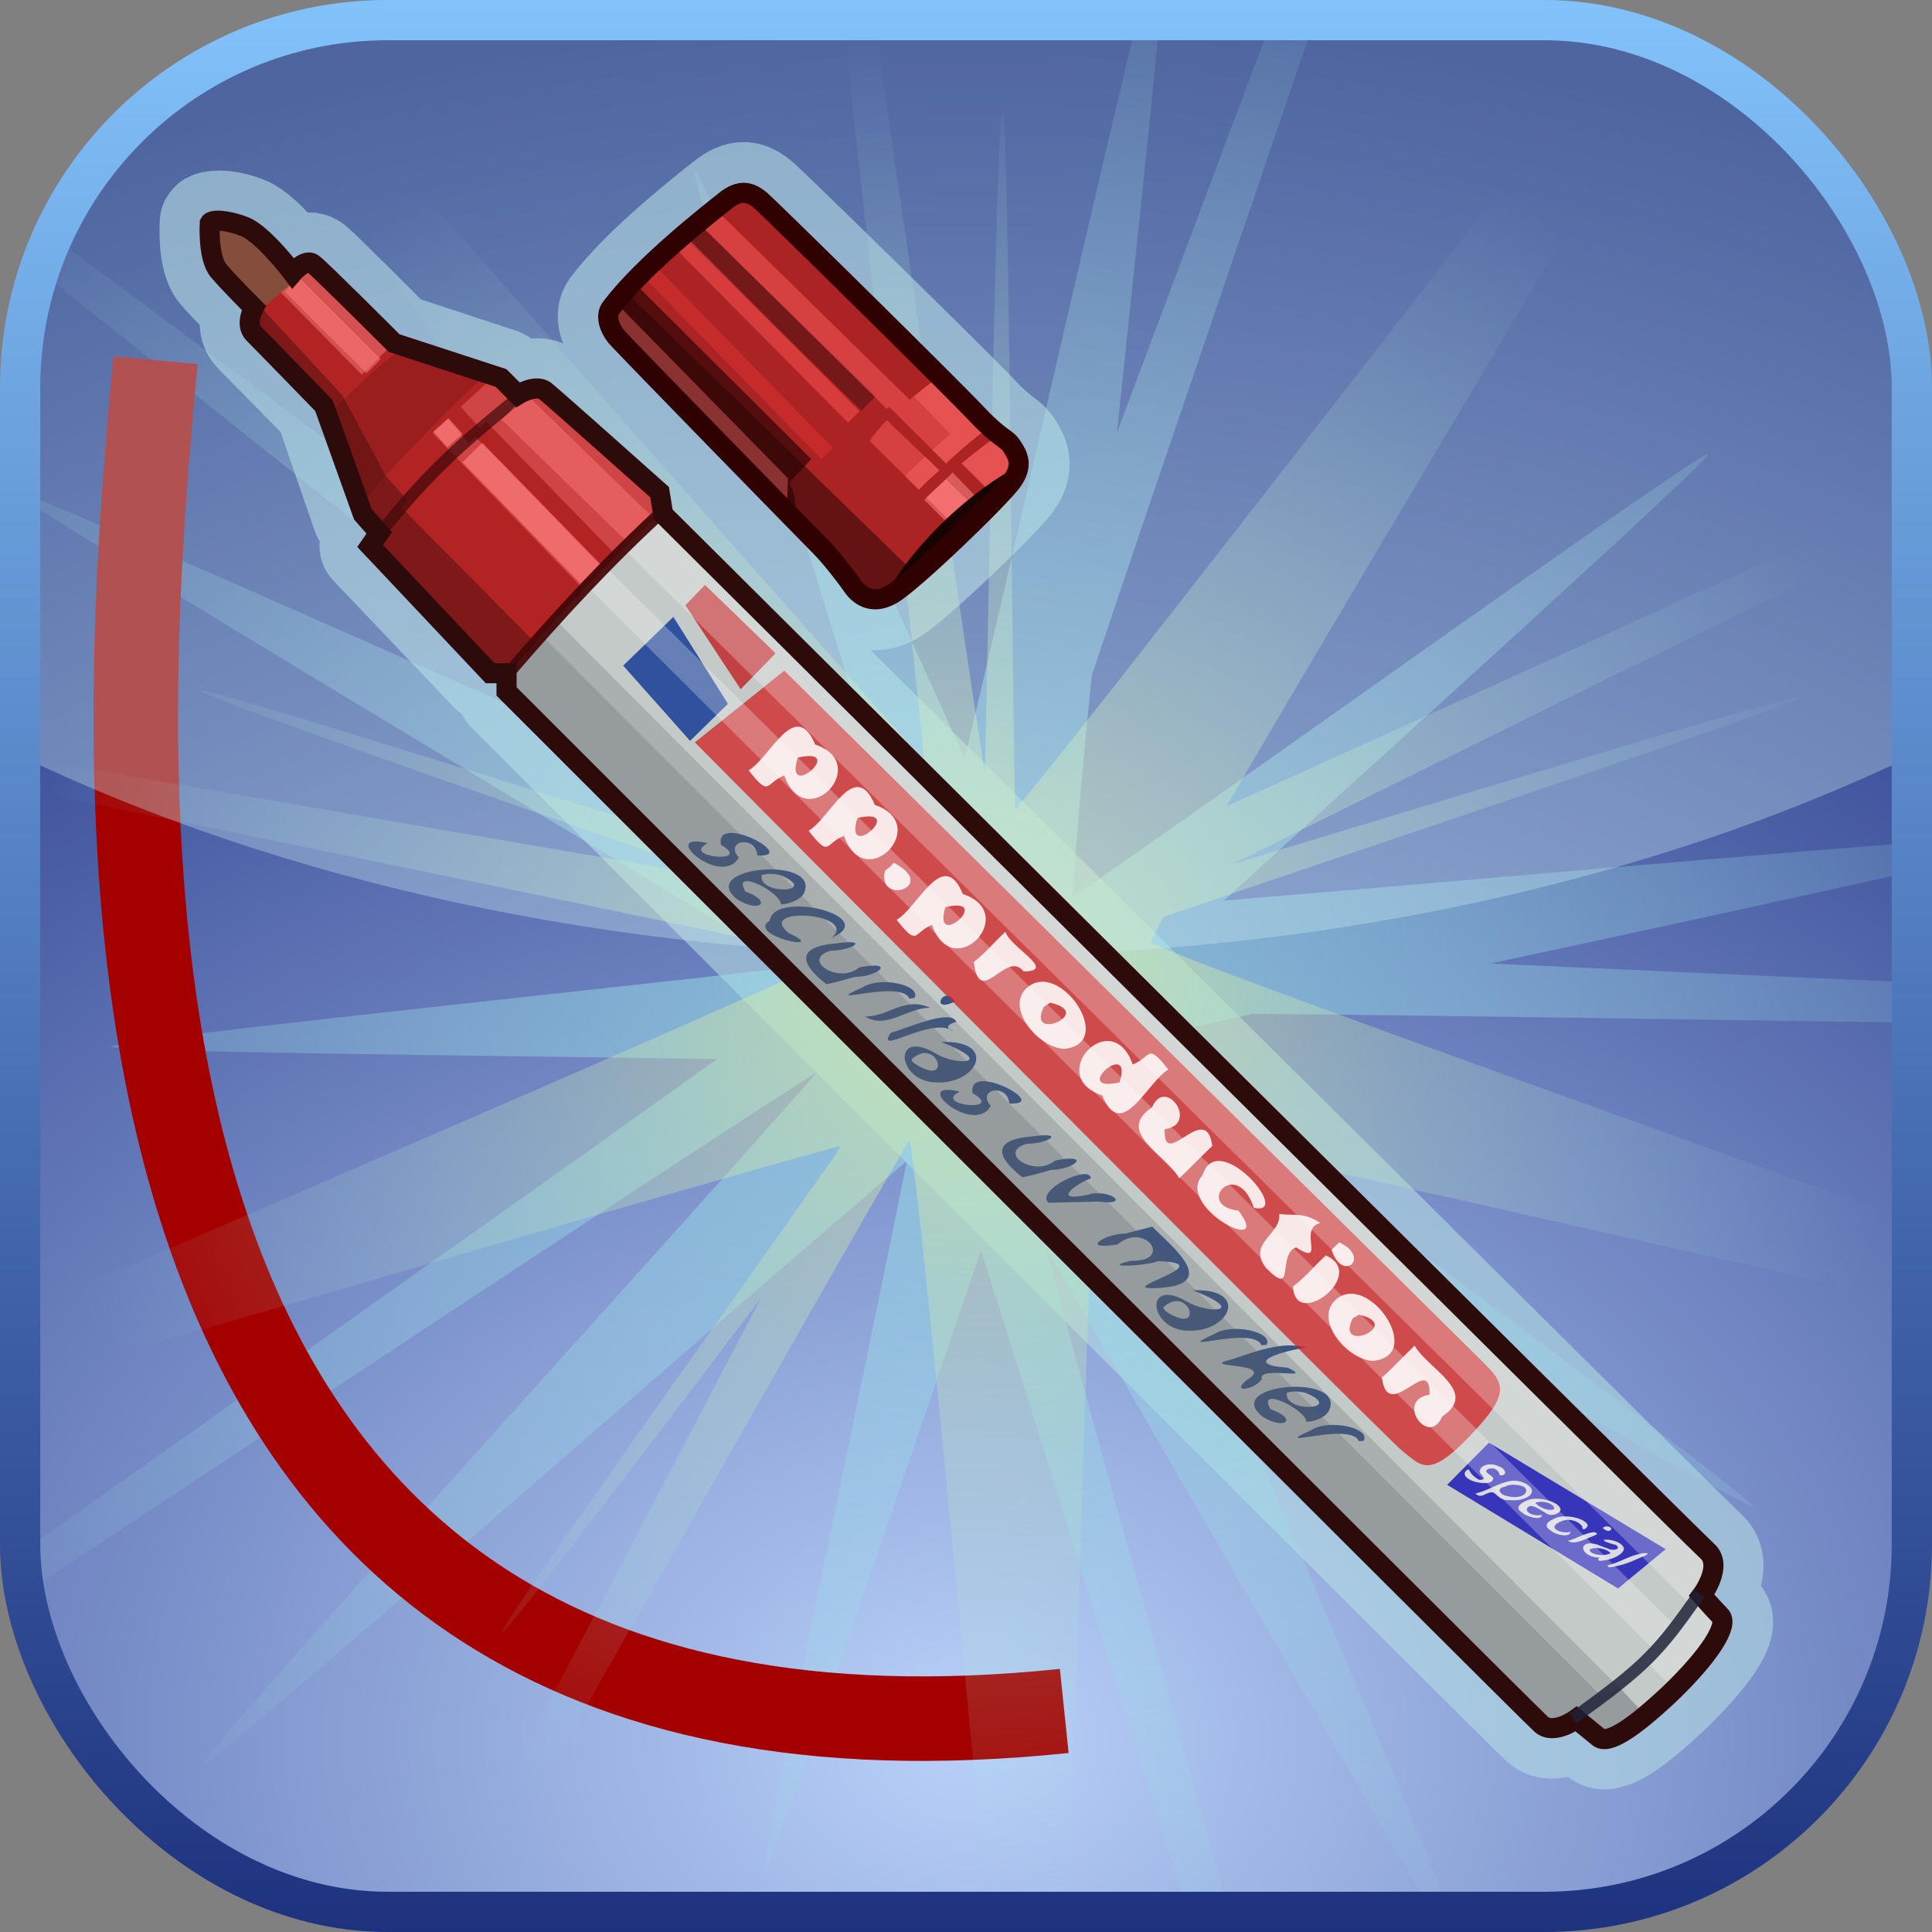 <?xml version="1.0" encoding="UTF-8" standalone="no"?>
<!-- Created with Inkscape (http://www.inkscape.org/) -->

<svg
 xmlns:dc="http://purl.org/dc/elements/1.1/"
 xmlns:cc="http://creativecommons.org/ns#"
 xmlns:rdf="http://www.w3.org/1999/02/22-rdf-syntax-ns#"
 xmlns:svg="http://www.w3.org/2000/svg"
 xmlns="http://www.w3.org/2000/svg"
 xmlns:xlink="http://www.w3.org/1999/xlink"
 version="1.0"
 width="100%"
 height="100%"
 viewBox="0 0 48 48"
 id="ontology">
<rect x="0" y="0" width="48" height="48" fill="#808080" stroke="none"/>
<defs
 id="defs2385">
<linearGradient
 id="linearGradient3929">
<stop
 id="stop3931"
 style="stop-color:#e7eb94;stop-opacity:1"
 offset="0" />
<stop
 id="stop3933"
 style="stop-color:#99e6e6;stop-opacity:0"
 offset="1" />
</linearGradient>
<linearGradient
 id="linearGradient3921">
<stop
 id="stop3923"
 style="stop-color:#99dee6;stop-opacity:1"
 offset="0" />
<stop
 id="stop3925"
 style="stop-color:#99dee6;stop-opacity:0"
 offset="1" />
</linearGradient>
<linearGradient
 id="linearGradient3220">
<stop
 id="stop3222"
 style="stop-color:#b9d1f9;stop-opacity:1"
 offset="0" />
<stop
 id="stop3224"
 style="stop-color:#0e1f77;stop-opacity:1"
 offset="1" />
</linearGradient>
<linearGradient
 id="linearGradient3210">
<stop
 id="stop3212"
 style="stop-color:#1e327e;stop-opacity:1"
 offset="0" />
<stop
 id="stop3214"
 style="stop-color:#82c2fa;stop-opacity:1"
 offset="1" />
</linearGradient>
<linearGradient
 x1="24"
 y1="48"
 x2="24"
 y2="0"
 id="linearGradient3496"
 xlink:href="#linearGradient3210"
 gradientUnits="userSpaceOnUse" />
<radialGradient
 cx="24"
 cy="43.228"
 r="23.5"
 fx="24"
 fy="43.228"
 id="radialGradient3597"
 xlink:href="#linearGradient3220"
 gradientUnits="userSpaceOnUse"
 gradientTransform="matrix(2.351,0,0,1.818,-32.433,-35.371)" />
<radialGradient
 cx="24"
 cy="24"
 r="23.5"
 fx="24"
 fy="24"
 id="radialGradient3927"
 xlink:href="#linearGradient3921"
 gradientUnits="userSpaceOnUse"
 gradientTransform="matrix(1.394,0,0,1.238,-9.463,-5.704)" />
<radialGradient
 cx="24"
 cy="24"
 r="23.5"
 fx="24"
 fy="24"
 id="radialGradient3935"
 xlink:href="#linearGradient3929"
 gradientUnits="userSpaceOnUse" />
</defs>
<path
 d="M 9.625,0.5 C 4.567,0.5 0.5,4.567 0.5,9.625 l 0,28.75 c 0,5.058 4.067,9.125 9.125,9.125 l 28.75,0 c 5.058,0 9.125,-4.067 9.125,-9.125 l 0,-28.75 C 47.5,4.567 43.433,0.5 38.375,0.5 l -28.75,0 z"
 id="rect3218"
 style="fill:url(#radialGradient3597);fill-opacity:1;fill-rule:nonzero;stroke:none;stroke-width:1;marker:none;visibility:visible;display:inline;overflow:visible;enable-background:accumulate" />
<path
 d="M 18.5,4.781 C 18.359,4.772 18.199,4.837 18,5 c -0.407,0.325 -2.008,1.568 -2.812,2.625 -0.181,0.217 -0.02,0.538 0.125,0.719 0.145,0.181 4.877,5.033 5.094,5.25 0.217,0.217 0.628,0.743 0.781,0.969 0.145,0.217 0.463,0.508 0.969,0.219 0.515,-0.289 2.711,-2.406 3,-2.812 0.289,-0.397 0.145,-0.658 0,-0.875 C 25.012,10.868 24.9,10.927 24.312,10.312 23.734,9.689 19.092,5.149 18.875,4.969 18.762,4.878 18.641,4.79 18.5,4.781 z M 5.312,5.5 c -0.047,0.01 -0.082,0.009 -0.094,0.031 0,0 -0.061,0.894 0.219,1.219 0.271,0.316 0.875,0.906 0.875,0.906 0,0 -0.226,0.399 0,0.625 0.235,0.235 1.75,1.781 1.75,1.781 L 9,12.781 9.438,13.25 l -0.25,0.312 3,3.156 0.406,0 0,0.469 c 0,0 25.362,25.376 25.688,25.656 0.316,0.271 0.875,-0.125 0.875,-0.125 0,0 0.337,0.257 0.562,0.438 0.226,0.19 0.815,-0.181 1.781,-1.094 0.958,-0.921 1.476,-1.68 1.25,-1.906 -0.226,-0.235 -0.469,-0.531 -0.469,-0.531 0,0 0.541,-0.723 0.125,-1.094 -0.407,-0.361 -25.938,-25.75 -25.938,-25.75 L 16.375,12.219 c 0,0 -2.587,-2.319 -2.812,-2.5 C 13.328,9.529 12.875,9.812 12.875,9.812 L 12.438,9.406 9.781,8.531 c 0,0 -1.819,-1.833 -2,-1.969 -0.19,-0.145 -0.5,0.219 -0.5,0.219 0,0 -0.727,-0.976 -1.188,-1.156 C 5.748,5.489 5.455,5.47 5.312,5.5 z"
 id="path4119"
 style="color:#000000;fill:none;stroke:#b6e0e5;stroke-width:2.5;stroke-linecap:butt;stroke-linejoin:round;stroke-miterlimit:4;stroke-opacity:0.564;stroke-dasharray:none;stroke-dashoffset:0;marker:none;visibility:visible;display:inline;overflow:visible;enable-background:accumulate" />
<path
 d="M 28.25,0.5 C 27.168,4.931 25.12,14.012 23.969,18.844 21.494,13.402 17.39,4.179 17.25,4.219 17.093,4.264 21.042,16.709 22.5,21.562 19.627,19.564 9.642,12.073 1.312,5.875 1.188,6.151 1.065,6.429 0.969,6.719 6.443,11.082 12.723,16.042 16.906,19.406 10.459,16.552 1.339,12.468 0.5,12.25 l 0,0.062 C 1.332,13.022 14.832,21.036 19.688,24.031 13.922,24.692 2.755,25.848 2.75,26 c -0.005,0.137 9.078,0.222 15.062,0.312 C 13.638,29.312 6.691,34.209 0.5,38.594 c 0.008,0.338 0.05,0.672 0.094,1 C 7.994,34.703 16.48,29.074 20.312,26.625 16.601,30.859 4.916,43.663 5.062,43.812 5.209,43.962 18.247,32.467 22.531,28.844 21.489,34.071 18.847,46.445 19,46.5 c 0.138,0.05 3.476,-9.911 5.375,-15.438 1.347,4.255 3.303,10.57 5.125,16.438 l 1.031,0 c -1.636,-5.904 -3.405,-12.257 -4.562,-16.531 2.741,4.689 7.545,13.069 9.625,16.531 l 0.438,0 C 34.493,43.662 30.171,33.6 28.188,28.812 33.055,31.552 43.434,37.531 43.531,37.406 43.639,37.268 31.5,28.359 28.25,25.844 c 0.697,-0.162 1.689,-0.398 2.875,-0.656 0.017,-0.004 0.046,0.004 0.062,0 4.367,0.037 10.539,0.141 16.312,0.219 l 0,-1 C 43.895,24.249 40.349,24.087 37.031,23.938 40.791,23.135 44.667,22.287 47.5,21.656 l 0,-0.719 c -4.652,0.359 -12.394,1.053 -17.094,1.438 4.379,-4.009 12.114,-10.972 12.031,-11.094 -0.099,-0.146 -12.464,8.745 -15.781,11 0.016,-0.564 0.183,-2.708 0.469,-5.5 C 28.593,12.392 30.714,6.226 32.656,0.5 l -1.062,0 C 30.275,4.02 28.977,7.482 27.75,10.75 28.164,6.781 28.585,2.96 28.812,0.5 l -0.562,0 z"
 id="path3901"
 style="opacity:0.655;fill:url(#radialGradient3927);fill-opacity:1;fill-rule:evenodd;stroke:none;stroke-width:2.5;marker:none;visibility:visible;display:inline;overflow:visible;enable-background:accumulate" />
<path
 d="M 3.864,8.949 C 2.847,19.729 1.017,45.153 26.441,42.508"
 id="path4919"
 style="fill:none;stroke:#a40000;stroke-width:2.1;stroke-linecap:butt;stroke-linejoin:miter;stroke-miterlimit:4;stroke-opacity:1;stroke-dasharray:none" />
<path
 d="m 20.938,0.5 c 0.746,6.64 1.589,14.127 2.031,18.406 C 19.592,15.16 11.952,6.413 7.031,0.875 6.67,0.981 6.31,1.102 5.969,1.25 10.131,7.454 16.988,17.477 19.75,21.656 14.048,19.897 5.013,17.023 4.969,17.156 4.929,17.278 12.378,19.861 18,21.812 13.399,21.046 6.496,19.838 0.5,18.812 l 0,0.781 c 7.479,1.541 16.201,3.309 20.188,4.188 C 19.612,24.391 8.903,28.982 0.5,32.625 l 0,1.719 c 7.373,-2.131 16.599,-4.844 20.375,-5.875 -0.036,0.07 -0.057,0.117 -0.094,0.188 -3.453,4.895 -8.42,11.827 -8.312,11.906 0.084,0.062 3.298,-4.16 6.438,-8.312 -2.429,4.636 -5.522,10.51 -8,15.25 l 0.75,0 c 3.681,-6.441 8.359,-14.741 10.938,-19.188 0.204,0.832 1.112,10.495 1.938,19.188 l 2.031,0 c 0.287,-9.176 0.571,-19.479 0.719,-19.594 0.194,0.196 0.352,0.349 0.562,0.562 3.584,4.784 9.106,12.269 9.219,12.188 0.089,-0.064 -3.241,-4.804 -6.344,-9.25 4.241,4.338 9.586,9.858 13.562,13.906 0.148,-0.126 0.298,-0.24 0.438,-0.375 C 40.256,39.99 33.819,32.974 29.625,28.344 c 3.656,0.772 11.226,2.51 17.875,4 l 0,-2 c -8.755,-3.151 -18.842,-6.757 -18.906,-6.938 -0.006,-0.018 0.211,-0.431 0.312,-0.625 C 34.364,20.906 44.796,17.455 44.75,17.312 44.709,17.184 36.362,19.734 30.625,21.469 35.081,19.245 41.857,15.921 47.5,13.125 l 0,-0.812 C 41.872,14.854 35.105,17.95 30.469,20.031 33.185,15.373 38.196,7.017 41.656,1.125 41.251,0.969 40.838,0.816 40.406,0.719 35.055,7.551 27.001,18.015 25.219,20.125 25.117,14.561 25.061,2.782 24.906,2.781 24.759,2.781 24.601,13.386 24.469,19.219 23.826,15.094 22.718,7.347 21.719,0.5 l -0.781,0 z"
 id="path3903"
 style="opacity:0.593;fill:url(#radialGradient3935);fill-opacity:1;fill-rule:evenodd;stroke:none;stroke-width:2.5;marker:none;visibility:visible;display:inline;overflow:visible;enable-background:accumulate" />
<path
 d="M 9.625,0.5 C 4.567,0.5 0.5,4.567 0.5,9.625 l 0,9.156 C 6.998,21.891 15.152,23.75 24,23.75 c 8.848,0 17.002,-1.859 23.5,-4.969 L 47.5,9.625 C 47.5,4.567 43.433,0.5 38.375,0.5 l -28.75,0 z"
 id="path3228"
 style="fill:#caeef2;fill-opacity:0.341;fill-rule:evenodd;stroke:none;stroke-width:1;marker:none;visibility:visible;display:inline;overflow:visible;enable-background:accumulate" />
<rect
 width="47"
 height="47"
 ry="9.13"
 x="0.5"
 y="0.5"
 id="r2393"
 style="fill:none;stroke:url(#linearGradient3496);stroke-width:1;stroke-linecap:butt;stroke-linejoin:round;stroke-miterlimit:4;stroke-opacity:1;stroke-dasharray:none;stroke-dashoffset:0;marker:none;visibility:visible;display:inline;overflow:visible;enable-background:accumulate" />
<path
 d="m 5.212,5.543 c 0,0 -0.054,0.867 0.226,1.192 0.271,0.316 0.867,0.912 0.867,0.912 0,0 -0.226,0.416 0,0.641 0.235,0.235 1.744,1.789 1.744,1.789 l 0.967,2.701 0.407,0.461 -0.226,0.325 2.981,3.162 0.407,0 0,0.452 c 0,0 25.385,25.385 25.71,25.665 0.316,0.271 0.867,-0.136 0.867,-0.136 0,0 0.325,0.271 0.551,0.452 0.226,0.19 0.822,-0.181 1.789,-1.093 0.958,-0.921 1.463,-1.698 1.238,-1.924 -0.226,-0.235 -0.461,-0.506 -0.461,-0.506 0,0 0.551,-0.732 0.136,-1.102 C 42.007,38.173 16.477,12.779 16.477,12.779 l -0.09,-0.551 c 0,0 -2.611,-2.331 -2.837,-2.511 -0.235,-0.19 -0.687,0.09 -0.687,0.09 L 12.448,9.391 9.792,8.524 c 0,0 -1.834,-1.834 -2.015,-1.969 C 7.588,6.41 7.272,6.78 7.272,6.78 c 0,0 -0.732,-0.967 -1.192,-1.147 C 5.619,5.452 5.257,5.452 5.212,5.543 z"
 id="p3564"
 style="fill:#c4cac8;fill-opacity:1;fill-rule:evenodd;stroke:none;display:inline" />
<path
 d="m 17.579,20.955 c -0.696,0.343 1.165,0.515 0.334,0.036 -0.163,-0.822 1.969,0.325 0.903,0.262 -0.045,-0.515 -0.831,-0.37 -0.461,0.054 -0.434,0.759 -2.033,-0.65 -0.786,-0.361 l 0.009,0.009 z m 1.825,1.518 c -0.009,-0.316 -1.238,-0.93 -0.885,-0.325 0.687,0.253 0.361,0.542 -0.199,0.199 -1.048,-0.822 2.132,-1.102 1.644,-0.136 -0.09,0.136 -0.298,0.235 -0.56,0.262 z m -0.479,-0.732 c -0.09,0.515 1.445,0.434 0.488,0.009 -0.154,-0.045 -0.352,-0.054 -0.488,-0.009 z m 1.744,1.554 c 0.678,-0.614 -1.933,-0.795 -1.066,-0.108 1.066,0.488 -1.084,0.072 -0.479,-0.316 0.108,-0.768 2.773,-0.108 1.545,0.425 z m -0.136,1.156 c -0.524,-0.397 -0.894,-0.921 0.235,-1.012 0.876,-0.126 0.397,0.181 -0.126,0.181 -0.759,0.217 0.19,0.849 0.705,0.416 0.912,-0.181 0.506,0.226 -0.108,0.235 -0.235,0.063 -0.461,0.136 -0.705,0.181 z m 2.06,0.361 c -0.19,-0.506 -2.349,0.244 -1.165,-0.28 0.443,-0.289 1.473,-0.054 1.292,0.262 l -0.126,0.018 0,0 z m 1.129,0.072 c -0.65,0.316 -0.262,-0.452 0,0 z m -0.614,0.154 c -0.56,-0.009 -1.084,0.551 -1.617,0.217 0.569,0.009 0.985,-0.506 1.617,-0.217 z m 0.578,0.578 c -0.551,-0.379 -1.969,0.65 -1.554,0.045 0.425,-0.126 1.509,-0.605 1.626,-0.271 -0.172,0.036 -0.316,0.145 -0.072,0.226 z m -0.307,0.271 c 1.473,-0.054 0.885,1.147 -0.262,0.994 -0.858,-0.145 -0.894,-1.319 0.136,-0.705 0.524,0.316 1.518,0.253 0.126,-0.289 z m -0.659,0.533 c 0.985,0.641 0.56,-0.696 -0.072,-0.099 l 0.018,0.054 0.054,0.045 0,0 z m 1.12,0.705 c -0.696,0.343 1.165,0.515 0.325,0.036 -0.154,-0.822 1.978,0.316 0.912,0.253 -0.045,-0.506 -0.831,-0.361 -0.461,0.063 -0.434,0.759 -2.033,-0.65 -0.795,-0.361 l 0.018,0.009 z m 1.563,2.123 c -0.524,-0.397 -0.894,-0.921 0.226,-1.012 0.885,-0.126 0.407,0.181 -0.117,0.181 -0.759,0.217 0.19,0.849 0.705,0.416 0.903,-0.181 0.506,0.217 -0.108,0.235 -0.235,0.063 -0.461,0.136 -0.705,0.181 z m 0.641,0.632 c -0.316,-0.325 1.048,-0.958 1.057,-0.605 -0.352,0.126 -1.012,0.605 -0.072,0.407 0.515,-0.163 1.12,0.28 0.262,0.172 -0.416,0.009 -0.831,0.018 -1.247,0.027 z m 2.584,0.596 c 0.488,0.497 1.744,1.473 0.072,1.527 -1.057,0.045 1.707,-0.623 0.072,-0.669 -0.316,0.126 -1.482,0.172 -0.678,-0.009 1.075,0.027 0.361,-0.985 -0.334,-0.407 -0.93,0.154 -0.343,-0.262 0.199,-0.271 0.217,-0.054 0.443,-0.117 0.669,-0.172 z m 1.012,1.581 c 1.473,-0.054 0.876,1.138 -0.262,0.994 -0.858,-0.145 -0.903,-1.319 0.126,-0.705 0.533,0.307 1.518,0.253 0.136,-0.289 z m -0.659,0.533 c 0.976,0.632 0.56,-0.705 -0.081,-0.108 l 0.027,0.054 0.054,0.054 0,0 z m 2.358,0.831 c -0.199,-0.506 -2.349,0.253 -1.165,-0.28 0.434,-0.28 1.473,-0.045 1.292,0.271 l -0.126,0.009 0,0 z m 1.111,0.063 c -0.506,0.054 -1.689,0.407 -0.452,0.497 0.696,0.334 -0.741,-0.063 -0.65,0.28 -0.145,0.262 -0.813,0.37 -0.361,0.018 0.75,-0.452 -1.31,-0.28 -0.388,-0.506 0.488,-0.154 1.265,-0.479 1.852,-0.289 z m 0.009,1.843 c -0.018,-0.307 -1.247,-0.921 -0.894,-0.316 0.696,0.244 0.361,0.533 -0.19,0.19 -1.057,-0.822 2.123,-1.102 1.635,-0.136 -0.09,0.136 -0.289,0.244 -0.551,0.262 z m -0.488,-0.723 c -0.09,0.506 1.445,0.425 0.488,0.009 -0.154,-0.045 -0.343,-0.063 -0.488,-0.009 z m 1.789,1.202 c -0.199,-0.506 -2.349,0.253 -1.174,-0.28 0.443,-0.28 1.482,-0.045 1.292,0.271 l -0.117,0.009 0,0 z"
 id="text3671"
 style="fill:#183975;fill-opacity:0.81;stroke:none;display:inline" />
<path
 d="m 17.516,14.531 -0.488,0.506 1.373,2.087 0.867,-0.894 -1.753,-1.698 z"
 id="p3694"
 style="fill:#c11e22;fill-opacity:0.79;fill-rule:evenodd;stroke:none;display:inline" />
<path
 d="m 16.73,15.326 -1.247,1.211 1.662,1.87 0.94,-0.921 -1.355,-2.159 z"
 id="p3681"
 style="fill:#0d3694;fill-opacity:0.81;fill-rule:evenodd;stroke:none;display:inline" />
<path
 d="m 17.263,18.443 c 0,0 17.119,17.246 17.58,17.607 0.47,0.37 0.659,0.696 1.68,-0.379 1.039,-1.084 0.84,-1.31 0.307,-1.843 C 36.18,33.186 19.486,16.663 19.486,16.663 l -2.222,1.78 z"
 id="p3696"
 style="fill:#d21f22;fill-opacity:0.75;fill-rule:evenodd;stroke:none;display:inline" />
<path
 d="m 20.723,20.069 c -0.343,-0.596 -1.626,-1.283 -0.497,-0.325 0.461,1.102 -2.006,-1.256 -0.741,-1.274 0.75,-0.343 1.915,1.22 1.238,1.599 z m -0.361,-0.65 c 0.235,-0.578 -0.958,-0.569 0,0 z m 2.719,1.5 c -0.479,0.443 -0.994,1.59 -1.969,0.108 -1.048,-1.382 0.867,-0.958 1.247,-0.425 0.126,-0.307 0.497,0.027 0.723,0.316 z m -1.183,0.181 c 0.181,-0.885 -1.093,0.063 -0.027,0.027 l 0.027,-0.027 z m 2.882,1.527 c -0.479,0.443 -0.994,1.59 -1.978,0.108 -1.039,-1.382 0.867,-0.958 1.247,-0.425 0.126,-0.307 0.497,0.027 0.732,0.316 z M 23.596,22.806 c 0.172,-0.885 -1.102,0.063 -0.027,0.027 l 0.027,-0.027 z m 1.509,0.145 c 1.337,1.048 -0.732,0.533 0,0 z m -0.298,0.298 c 1.337,0.921 -1.165,1.599 -0.542,0.47 0.172,-0.163 0.452,-0.226 0.542,-0.47 z m 0.813,0.822 c 1.003,0.75 1.707,2.114 0.452,2.015 -0.696,-0.388 0.632,-1.192 -0.379,-1.093 -0.145,0.858 -1.346,-0.578 -0.416,-0.578 0.117,-0.117 0.226,-0.226 0.343,-0.343 z m 2.575,2.593 c 1.075,1.048 -1.12,1.987 -1.689,0.379 -0.542,-1.247 1.229,1.174 0.759,0.036 -1.527,-0.958 0.578,-1.644 0.867,-0.361 l 0.045,-0.036 0.018,-0.018 z m -0.849,-0.099 c -0.09,0.93 1.012,-0.163 0,0 z m 2.493,2.168 c -0.298,-1.518 2.484,1.021 0.994,1.084 -0.244,1.554 -2.846,-1.68 -0.994,-1.084 z m 0.443,0.009 c -0.081,0.858 0.958,0.009 0,0 l 0,0 z m -0.497,0.434 c -0.081,0.912 1.039,-0.054 0,0 z m 2.304,2.972 c -0.786,-0.506 -2.105,-2.295 -0.452,-1.355 0.75,0.28 0.795,-0.289 0.009,-0.605 0,-1.084 2.403,1.635 0.777,1.22 -1.048,-0.407 -0.479,0.045 -0.154,0.569 l -0.09,0.09 -0.09,0.081 0,0 z m 1.093,-0.054 c -0.307,-1.518 2.484,1.021 0.994,1.084 -0.253,1.563 -2.846,-1.68 -0.994,-1.084 z m 0.434,0.018 c -0.072,0.858 0.958,0.009 0,0 l 0,0 z m -0.488,0.434 c -0.09,0.912 1.039,-0.063 0,0 z m 1.391,0.967 c 0.587,-1.057 2.602,1.427 1.31,1.662 -0.849,0.307 -2.132,-1.156 -1.31,-1.662 z m 0.488,0.497 c -0.777,1.03 1.545,0.488 0.307,-0.208 l -0.154,0.063 -0.154,0.145 0,0 z"
 id="text3699"
 style="opacity:0;fill:#ffffff;fill-opacity:0.87;stroke:none;display:inline" />
<path
 d="m 18.6,19.139 c 0.524,-0.298 1.156,-1.825 1.653,-0.641 1.427,0.479 -0.235,2.258 -0.768,0.768 -0.479,0.19 -0.343,0.56 -0.885,-0.126 z m 1.22,-0.316 c -0.361,1.138 1.256,-0.289 0,0 z m 0.271,1.816 c 0.524,-0.298 1.147,-1.825 1.644,-0.641 1.427,0.479 -0.235,2.258 -0.768,0.768 -0.479,0.19 -0.343,0.56 -0.876,-0.126 z m 1.211,-0.316 c -0.361,1.138 1.256,-0.289 0,0 z m 0.903,1.111 c 1.138,0.605 -0.434,1.075 -0.217,0.199 l 0.136,-0.108 0.081,-0.09 0,0 z m 0.072,1.418 c 0.524,-0.298 1.156,-1.825 1.644,-0.641 1.436,0.479 -0.235,2.258 -0.768,0.768 -0.47,0.19 -0.334,0.56 -0.876,-0.126 z m 1.211,-0.316 c -0.343,1.129 1.238,-0.28 0,0 z m 1.491,0.614 c 0.126,0.397 1.301,0.976 0.452,0.985 -0.434,-0.56 -1.093,0.949 -1.238,-0.235 0.289,-0.217 0.515,-0.506 0.786,-0.75 z m 0.515,1.409 c 0.813,-0.777 2.277,1.382 0.94,1.5 -0.632,-0.027 -1.454,-1.003 -0.94,-1.5 z m 0.443,0.452 c -0.461,0.903 1.292,0.154 0.154,-0.099 l -0.154,0.099 0,0 z m 3.09,1.563 c -0.524,0.298 -1.156,1.825 -1.644,0.641 -1.436,-0.479 0.235,-2.258 0.759,-0.768 0.479,-0.19 0.343,-0.56 0.885,0.126 z m -1.211,0.316 c 0.352,-1.138 -1.265,0.289 0,0 z m 1.482,2.385 c -0.325,-0.596 -1.599,-1.147 -0.678,-1.762 0.334,-0.786 1.183,0.416 0.316,0.542 -0.045,1.075 1.03,-0.75 1.183,0.416 -0.28,0.262 -0.542,0.542 -0.822,0.804 z m 1.473,0.804 c 0.885,1.174 -1.599,-0.099 -0.894,-0.885 0.37,-1.183 2.268,1.03 1.274,0.813 -0.425,-1.274 -1.491,-0.054 -0.379,0.072 z m 2.033,0.307 c -0.578,0.126 0.172,1.102 -0.605,0.605 -0.479,0.181 0,1.274 -0.75,0.506 -0.47,-0.614 0.388,-0.831 0.334,-1.337 0.397,0.054 0.605,-0.054 1.021,0.226 z m 0.47,0.479 c 0.804,0.379 0.072,1.012 -0.19,0.19 l 0.036,-0.045 0.154,-0.145 0,0 z m -0.334,0.325 c 1.066,0.479 -0.786,1.879 -0.813,0.768 0.298,-0.217 0.533,-0.515 0.813,-0.768 z m 0.226,1.12 c 0.804,-0.777 2.277,1.382 0.94,1.5 -0.632,-0.027 -1.454,-1.003 -0.94,-1.5 z m 0.443,0.443 c -0.461,0.912 1.292,0.163 0.154,-0.09 l -0.154,0.09 0,0 z m 1.536,0.678 c 0.334,0.587 1.608,1.147 0.687,1.762 -0.343,0.786 -1.183,-0.416 -0.316,-0.542 0.036,-1.075 -1.039,0.75 -1.183,-0.425 0.28,-0.253 0.542,-0.533 0.813,-0.795 z"
 id="text4703"
 style="fill:#ffffff;fill-opacity:0.87;fill-rule:nonzero;stroke:none;marker:none;visibility:visible;display:inline;overflow:visible;enable-background:accumulate" />
<path
 d="m 35.954,36.89 1.039,-1.048 4.39,2.647 -1.183,0.976 -4.246,-2.575 z"
 id="p3711"
 style="fill:#1713b5;fill-opacity:0.81;fill-rule:evenodd;stroke:none;display:inline" />
<path
 d="m 36.487,36.502 c 0.045,0.09 0.117,0.19 0.262,0.262 0.289,0.009 -0.063,-0.163 0.027,-0.244 0,-0.108 0.262,-0.199 0.452,-0.09 0.172,0.045 0.253,0.235 0.036,0.226 -0.018,-0.072 -0.081,-0.217 -0.28,-0.163 -0.199,0.09 0.172,0.172 0.108,0.262 -0.027,0.145 -0.434,0.099 -0.587,0 -0.154,-0.081 -0.145,-0.199 -0.018,-0.253 z m 0.172,0.605 c 0.334,-0.081 0.533,-0.253 0.885,-0.316 0.199,-0.027 0.416,0.072 0.488,0.172 0.126,0.172 -0.172,0.343 -0.524,0.307 -0.226,0.018 -0.289,-0.117 -0.407,-0.19 -0.172,-0.036 -0.28,0.181 -0.443,0.027 z m 0.741,-0.172 c -0.235,0.036 -0.163,0.208 0.09,0.244 0.244,0.054 0.452,-0.036 0.425,-0.163 0,-0.126 -0.397,-0.172 -0.515,-0.081 z m 0.912,0.705 c -0.018,0.154 -0.407,0.036 -0.497,-0.063 -0.19,-0.117 -0.045,-0.226 0.117,-0.298 0.271,-0.126 0.84,0.036 0.84,0.235 -0.018,0.09 -0.244,0.19 -0.388,0.063 -0.108,-0.054 -0.343,-0.244 -0.434,-0.117 -0.081,0.099 0.136,0.217 0.334,0.181 l 0.027,0 0,0 z m -0.163,-0.307 c 0.045,0.09 0.298,0.226 0.461,0.163 0.036,-0.099 -0.181,-0.208 -0.37,-0.181 -0.027,0 -0.063,0.009 -0.09,0.018 z m 0.867,0.723 c 0.009,0.154 -0.379,0.081 -0.479,-0.027 -0.199,-0.108 -0.099,-0.226 0.063,-0.289 0.208,-0.136 0.741,-0.045 0.84,0.136 0.036,0.063 -0.136,0.19 -0.126,0.063 -0.036,-0.099 -0.235,-0.208 -0.434,-0.172 -0.172,0.045 -0.379,0.163 -0.172,0.262 0.09,0.045 0.226,0.054 0.307,0.027 z m 0.804,-0.09 c 0.072,-0.099 0.307,-0.009 0.172,0.063 -0.063,0.027 -0.136,-0.036 -0.172,-0.063 z m -0.867,0.316 c 0.235,-0.063 0.388,-0.181 0.641,-0.217 0.235,0.045 -0.108,0.117 -0.163,0.163 -0.117,0.036 -0.325,0.154 -0.479,0.054 z m 0.795,0.416 c -0.325,0.009 -0.551,-0.253 -0.325,-0.343 0.19,-0.045 0.343,0.063 0.497,0.108 0.172,0.09 0.37,0.018 0.226,-0.081 -0.145,-0.027 -0.497,-0.154 -0.163,-0.126 0.235,0.027 0.425,0.172 0.343,0.28 -0.081,0.126 -0.307,0.226 -0.578,0.244 -0.063,-0.018 -0.045,-0.063 0,-0.081 z M 40.011,38.589 c -0.063,-0.108 -0.388,-0.172 -0.515,-0.09 -0.018,0.099 0.262,0.163 0.407,0.126 0.045,-0.009 0.081,-0.018 0.108,-0.036 z m -0.081,0.307 c 0.325,-0.081 0.533,-0.244 0.885,-0.307 0.289,-0.018 -0.018,0.09 -0.099,0.126 -0.217,0.099 -0.443,0.19 -0.741,0.226 -0.018,-0.018 -0.027,-0.027 -0.045,-0.045 z"
 id="text3714"
 style="fill:#e2e2e2;fill-opacity:0.95;stroke:none;display:inline" />
<path
 d="m 12.719,15.046 -1.5,0.678 0.958,1.012 0.397,0 0,0.452 c 0,0 25.394,25.385 25.719,25.665 0.325,0.271 0.876,-0.145 0.876,-0.145 0,0 0.307,0.271 0.533,0.452 0.181,0.145 0.56,-0.036 1.156,-0.533 L 40.245,41.922 39.794,42.148 12.719,15.046 z"
 id="p3657"
 style="fill:#5e606a;fill-opacity:0.25;fill-rule:evenodd;stroke:none" />
<path
 d="m 13.198,14.793 -1.328,1.608 0.307,0.334 0.397,0 0,0.452 c 0,0 25.394,25.385 25.719,25.665 0.325,0.271 0.876,-0.145 0.876,-0.145 0,0 0.307,0.271 0.533,0.452 0.181,0.145 0.578,-0.045 1.192,-0.56 L 13.198,14.793 z"
 id="p3664"
 style="fill:#5e606a;fill-opacity:0.25;fill-rule:evenodd;stroke:none" />
<path
 d="m 15.086,11.09 -1.834,2.15 27.806,27.716 -0.199,0.289 0.741,0.732 c 0.894,-0.876 1.346,-1.617 1.129,-1.834 -0.235,-0.235 -0.452,-0.506 -0.452,-0.506 0,0 0.551,-0.741 0.136,-1.102 -0.407,-0.37 -25.945,-25.747 -25.945,-25.747 l -0.081,-0.569 c 0,0 -0.696,-0.587 -1.301,-1.129 z m 0.063,2.204 26.984,26.704 -0.452,0.452 -26.984,-26.704 0.452,-0.452 z"
 id="p3643"
 style="fill:#fcfcfe;fill-opacity:0.27;fill-rule:evenodd;stroke:none;display:inline" />
<path
 d="m 5.492,5.47 c -0.154,-0.009 -0.262,0.009 -0.28,0.063 0,-0.009 -0.054,0.885 0.226,1.211 0.271,0.316 0.867,0.903 0.867,0.903 0,0 -0.226,0.416 0,0.65 0.235,0.226 1.753,1.78 1.753,1.78 l 0.958,2.71 0.397,0.452 -0.226,0.334 2.99,3.162 0.397,0 0,0.054 c 1.373,-1.599 2.629,-2.936 3.894,-4.092 l -0.081,-0.479 c 0,0 -2.62,-2.331 -2.855,-2.511 -0.226,-0.181 -0.678,0.081 -0.678,0.081 L 12.439,9.4 9.783,8.524 c 0,0 -1.825,-1.843 -2.006,-1.978 C 7.597,6.41 7.272,6.771 7.272,6.771 c 0,0 -0.732,-0.949 -1.192,-1.129 C 5.854,5.552 5.646,5.489 5.492,5.47 z"
 id="p3575"
 style="fill:#b22424;fill-opacity:1;fill-rule:evenodd;stroke:none;display:inline" />
<path
 d="m 5.293,5.47 c -0.027,0.009 -0.045,0.018 -0.054,0.027 L 8.988,9.31 9.783,8.524 c 0,0 -1.825,-1.843 -2.006,-1.978 C 7.597,6.41 7.272,6.771 7.272,6.771 c 0,0 -0.732,-0.949 -1.192,-1.129 C 5.854,5.552 5.646,5.489 5.492,5.47 c -0.081,0 -0.154,-0.009 -0.199,0 z"
 id="p3588"
 style="fill:#ff8686;fill-opacity:0.46;fill-rule:evenodd;stroke:none;display:inline" />
<path
 d="m 5.492,5.47 c -0.154,-0.009 -0.262,0.009 -0.28,0.063 0,-0.009 -0.054,0.885 0.226,1.211 0.271,0.316 0.867,0.903 0.867,0.903 0,0 -0.054,0.108 -0.081,0.253 L 7.805,6.573 c 0,0 -0.027,-0.027 -0.027,-0.027 C 7.597,6.41 7.272,6.771 7.272,6.771 c 0,0 -0.732,-0.949 -1.192,-1.129 C 5.854,5.552 5.646,5.489 5.492,5.47 z"
 id="p3573"
 style="fill:#854d3c;fill-opacity:1;fill-rule:evenodd;stroke:none;display:inline" />
<path
 d="m 12.295,9.337 -0.849,0.768 0.479,0.533 0.145,-0.172 3.243,3.333 c 0.388,-0.388 0.777,-0.75 1.156,-1.102 l -0.081,-0.479 c 0,0 -2.62,-2.331 -2.855,-2.511 -0.226,-0.181 -0.678,0.081 -0.678,0.081 L 12.439,9.4 12.295,9.337 z m -1.183,1.075 -0.37,0.343 3.758,3.894 c 0.163,-0.181 0.334,-0.334 0.506,-0.506 l -3.189,-3.279 -0.172,0.145 -0.533,-0.596 z"
 id="p3590"
 style="fill:#ff7979;fill-opacity:0.38;fill-rule:evenodd;stroke:none;display:inline" />
<path
 d="M 9.431,13.267 C 10.614,11.758 11.554,10.945 12.864,9.888"
 id="p3585"
 style="fill:none;stroke:#340404;stroke-width:0.3;stroke-linecap:round;stroke-linejoin:miter;stroke-miterlimit:4;stroke-opacity:0.65;stroke-dasharray:none;display:inline" />
<path
 d="M 7.425,7.241 9.106,8.921"
 id="p3614"
 style="fill:none;stroke:#ff7a7a;stroke-width:0.5;stroke-linecap:square;stroke-linejoin:miter;stroke-miterlimit:4;stroke-opacity:0.55;stroke-dasharray:none;display:inline" />
<path
 d="m 11.735,11.243 2.972,3.053"
 id="p3617"
 style="fill:none;stroke:#ff7f7f;stroke-width:0.69;stroke-linecap:butt;stroke-linejoin:miter;stroke-miterlimit:4;stroke-opacity:0.68;stroke-dasharray:none" />
<path
 d="m 10.958,10.557 0.343,0.388"
 id="p3619"
 style="fill:none;stroke:#ff7f7f;stroke-width:0.5;stroke-linecap:butt;stroke-linejoin:miter;stroke-miterlimit:4;stroke-opacity:0.68;stroke-dasharray:none" />
<path
 d="m 12.773,10.114 3.153,3.072"
 id="p3621"
 style="fill:none;stroke:#ff8080;stroke-width:0.88;stroke-linecap:butt;stroke-linejoin:miter;stroke-miterlimit:4;stroke-opacity:0.43;stroke-dasharray:none" />
<path
 d="m 5.293,6.347 c 0.036,0.154 0.063,0.307 0.145,0.397 0.271,0.316 0.867,0.903 0.867,0.903 0,0 -0.226,0.416 0,0.65 0.235,0.226 1.753,1.78 1.753,1.78 l 0.958,2.71 0.397,0.452 -0.226,0.334 2.99,3.162 0.397,0 0,0.054 C 12.828,16.492 13.063,16.257 13.306,15.977 L 9.982,12.616 10.117,12.418 9.584,11.821 8.509,9.825 5.293,6.347 z"
 id="p3623"
 style="fill:#450b0b;fill-opacity:0.46;fill-rule:evenodd;stroke:none" />
<path
 d="M 10.063,8.605 C 9.458,9.048 8.717,9.689 8.148,10.358 l 0.786,2.177 C 9.874,11.478 11.165,10.123 12.096,9.283 L 10.063,8.605 z"
 id="p3631"
 style="fill:#450b0b;fill-opacity:0.22;fill-rule:evenodd;stroke:none" />
<path
 d="m 12.575,16.736 0,0.054 c 1.373,-1.599 2.629,-2.936 3.894,-4.092"
 id="p3638"
 style="fill:none;stroke:#430707;stroke-width:0.3;stroke-linecap:butt;stroke-linejoin:miter;stroke-miterlimit:4;stroke-opacity:0.93;stroke-dasharray:none;display:inline" />
<path
 d="m 5.212,5.543 c 0,0 -0.054,0.867 0.226,1.192 0.271,0.316 0.867,0.912 0.867,0.912 0,0 -0.226,0.416 0,0.641 0.235,0.235 1.744,1.789 1.744,1.789 l 0.967,2.701 0.407,0.461 -0.226,0.325 2.981,3.162 0.407,0 0,0.452 c 0,0 25.385,25.385 25.71,25.665 0.316,0.271 0.867,-0.136 0.867,-0.136 0,0 0.325,0.271 0.551,0.452 0.226,0.19 0.822,-0.181 1.789,-1.093 0.958,-0.921 1.463,-1.698 1.238,-1.924 -0.226,-0.235 -0.461,-0.506 -0.461,-0.506 0,0 0.551,-0.732 0.136,-1.102 C 42.007,38.173 16.477,12.779 16.477,12.779 l -0.09,-0.551 c 0,0 -2.611,-2.331 -2.837,-2.511 -0.235,-0.19 -0.687,0.09 -0.687,0.09 L 12.448,9.391 9.792,8.524 c 0,0 -1.834,-1.834 -2.015,-1.969 C 7.588,6.41 7.272,6.78 7.272,6.78 c 0,0 -0.732,-0.967 -1.192,-1.147 C 5.619,5.452 5.257,5.452 5.212,5.543 z"
 id="stroke02"
 style="fill:none;stroke:#2e0b0b;stroke-width:0.5;stroke-linecap:butt;stroke-linejoin:miter;stroke-miterlimit:4;stroke-opacity:1;stroke-dasharray:none;display:inline" />
<path
 d="m 39.08,42.69 c 1.834,-1.31 2.15,-1.68 3.144,-3.099"
 id="p3641"
 style="fill:none;stroke:#1e2135;stroke-width:0.3;stroke-linecap:butt;stroke-linejoin:miter;stroke-miterlimit:4;stroke-opacity:0.83;stroke-dasharray:none" />
<path
 d="m 15.195,7.63 c -0.181,0.217 -0.036,0.542 0.108,0.723 0.145,0.181 4.887,5.032 5.104,5.249 0.217,0.217 0.614,0.723 0.768,0.949 0.145,0.217 0.47,0.506 0.976,0.217 0.515,-0.289 2.701,-2.403 2.99,-2.81 0.289,-0.397 0.145,-0.65 0,-0.867 -0.145,-0.226 -0.253,-0.154 -0.84,-0.768 C 23.722,9.698 19.097,5.145 18.88,4.965 18.654,4.784 18.402,4.675 18.004,5.001 17.598,5.326 15.999,6.573 15.195,7.63 z"
 id="p3476"
 style="fill:#ac2323;fill-opacity:1;fill-rule:evenodd;stroke:none;display:inline" />
<path
 d="m 17.209,5.76 4.372,4.264"
 id="p3562"
 style="fill:none;stroke:#2e0b0b;stroke-width:0.5;stroke-linecap:butt;stroke-linejoin:miter;stroke-miterlimit:4;stroke-opacity:0.43;stroke-dasharray:none" />
<path
 d="M 16.875,5.985 21.211,10.358"
 id="p3479"
 style="fill:none;stroke:#ff5656;stroke-width:0.4;stroke-linecap:butt;stroke-linejoin:miter;stroke-miterlimit:4;stroke-opacity:0.5;stroke-dasharray:none" />
<path
 d="m 17.823,5.245 -0.361,0.397 4.571,4.517 0.054,-0.054 1.418,1.409 c 0.262,-0.244 0.533,-0.488 0.813,-0.705 0.099,-0.072 0.19,-0.126 0.28,-0.199 -0.081,-0.081 -0.181,-0.154 -0.307,-0.28 -0.099,-0.108 -0.65,-0.678 -0.93,-0.958 -0.009,-0.009 -0.027,0 -0.027,0 -0.208,0.126 -0.47,0.334 -0.732,0.56 L 17.823,5.245 z m 4.21,5.194 c -0.19,0.199 -0.352,0.397 -0.425,0.515 0.136,0.145 0.732,0.723 1.22,1.211 0.154,-0.163 0.325,-0.316 0.506,-0.479 l -1.301,-1.247 z m 2.791,0.37 c -0.117,0.081 -0.217,0.136 -0.334,0.226 -0.199,0.154 -0.397,0.307 -0.596,0.479 l 0.876,0.876 c 0.163,-0.172 0.316,-0.352 0.37,-0.425 0.289,-0.397 0.145,-0.659 0,-0.876 -0.081,-0.126 -0.163,-0.163 -0.316,-0.28 z m -1.319,1.102 c -0.163,0.154 -0.343,0.298 -0.488,0.452 0.361,0.352 0.614,0.614 0.876,0.876 0.181,-0.172 0.325,-0.325 0.479,-0.479 l -0.867,-0.849 z"
 id="p3481"
 style="fill:#ff5e5e;fill-opacity:0.5;fill-rule:evenodd;stroke:none" />
<path
 d="m 16.143,6.753 4.409,4.517"
 id="p3499"
 style="fill:none;stroke:#d12f2f;stroke-width:0.4;stroke-linecap:butt;stroke-linejoin:miter;stroke-miterlimit:4;stroke-opacity:0.67;stroke-dasharray:none;display:inline" />
<path
 d="m 15.538,7.25 c -0.108,0.126 -0.244,0.244 -0.334,0.37 -0.181,0.217 -0.036,0.551 0.108,0.732 0.145,0.181 4.869,5.032 5.086,5.249 0.217,0.217 0.614,0.714 0.759,0.93 0.145,0.226 0.479,0.524 0.994,0.226 0.117,-0.063 0.352,-0.253 0.614,-0.479 L 15.538,7.25 z"
 id="p3505"
 style="fill:#340808;fill-opacity:0.6;fill-rule:evenodd;stroke:none;display:inline" />
<path
 d="m 15.204,7.621 c -0.181,0.217 -0.036,0.551 0.108,0.732 0.126,0.154 3.306,3.424 4.409,4.544 0.136,-0.497 -0.117,-0.903 -0.117,-0.903 l 0.551,-0.587 -4.3,-4.282 c -0.19,-0.136 -0.515,0.379 -0.65,0.497 z"
 id="p3502"
 style="fill:#2a0404;fill-opacity:0.68;fill-rule:evenodd;stroke:none;display:inline" />
<path
 d="m 15.285,7.503 c -0.027,0.036 -0.054,0.081 -0.081,0.117 -0.181,0.217 -0.036,0.551 0.108,0.732 0.126,0.154 3.008,3.126 4.237,4.372 l 0.027,-0.84 -4.291,-4.381 z"
 id="p3508"
 style="fill:#ff6f6f;fill-opacity:0.4;fill-rule:evenodd;stroke:none;display:inline" />
<path
 d="m 23.334,9.373 c -0.181,0.099 -0.397,0.289 -0.623,0.479 l 0.903,0.93 -0.452,0.397 0.343,0.334 c 0.262,-0.244 0.533,-0.488 0.813,-0.705 0.099,-0.072 0.19,-0.126 0.28,-0.199 -0.081,-0.081 -0.181,-0.154 -0.307,-0.28 -0.099,-0.108 -0.65,-0.678 -0.93,-0.958 -0.009,-0.009 -0.027,0 -0.027,0 z m 1.491,1.436 c -0.117,0.081 -0.217,0.136 -0.334,0.226 -0.199,0.154 -0.397,0.307 -0.596,0.479 l 0.876,0.876 c 0.163,-0.172 0.316,-0.352 0.37,-0.425 0.289,-0.397 0.145,-0.659 0,-0.876 -0.081,-0.126 -0.163,-0.163 -0.316,-0.28 z m -1.834,0.533 -0.506,0.479 c 0.136,0.145 0.199,0.208 0.343,0.343 0.154,-0.163 0.325,-0.316 0.506,-0.479 l -0.343,-0.343 z m 0.515,0.569 c -0.163,0.154 -0.343,0.298 -0.488,0.452 0.361,0.352 0.614,0.614 0.876,0.876 0.181,-0.172 0.325,-0.325 0.479,-0.479 l -0.867,-0.849 z"
 id="p3545"
 style="fill:#ff6f6f;fill-opacity:0.4;fill-rule:evenodd;stroke:none" />
<path
 d="m 23.668,11.74 -0.705,0.678 0.876,0.876 c 0.244,-0.235 0.47,-0.47 0.678,-0.678 l -0.849,-0.876 z"
 id="p3550"
 style="fill:#ff8989;fill-opacity:0.54;fill-rule:evenodd;stroke:none;display:inline" />
<path
 d="m 25.312,11.568 c -1.156,0.623 -2.539,1.834 -3.333,3.252 0.054,-0.027 0.099,-0.027 0.172,-0.063 0.506,-0.289 2.692,-2.394 2.99,-2.791 0.108,-0.154 0.154,-0.28 0.172,-0.397 z"
 id="p3556"
 style="fill:#160303;fill-opacity:0.98;fill-rule:evenodd;stroke:none;display:inline" />
<path
 d="m 15.195,7.63 c -0.181,0.217 -0.036,0.542 0.108,0.723 0.145,0.181 4.887,5.032 5.104,5.249 0.217,0.217 0.614,0.723 0.768,0.949 0.145,0.217 0.47,0.506 0.976,0.217 0.515,-0.289 2.701,-2.403 2.99,-2.81 0.289,-0.397 0.145,-0.65 0,-0.867 -0.145,-0.226 -0.253,-0.154 -0.84,-0.768 C 23.722,9.698 19.097,5.145 18.88,4.965 18.654,4.784 18.402,4.675 18.004,5.001 17.598,5.326 15.999,6.573 15.195,7.63 z"
 id="stroke01-6"
 style="fill:none;stroke:#300101;stroke-width:0.5;stroke-linecap:butt;stroke-linejoin:miter;stroke-miterlimit:4;stroke-opacity:1;stroke-dasharray:none" />
</svg>
